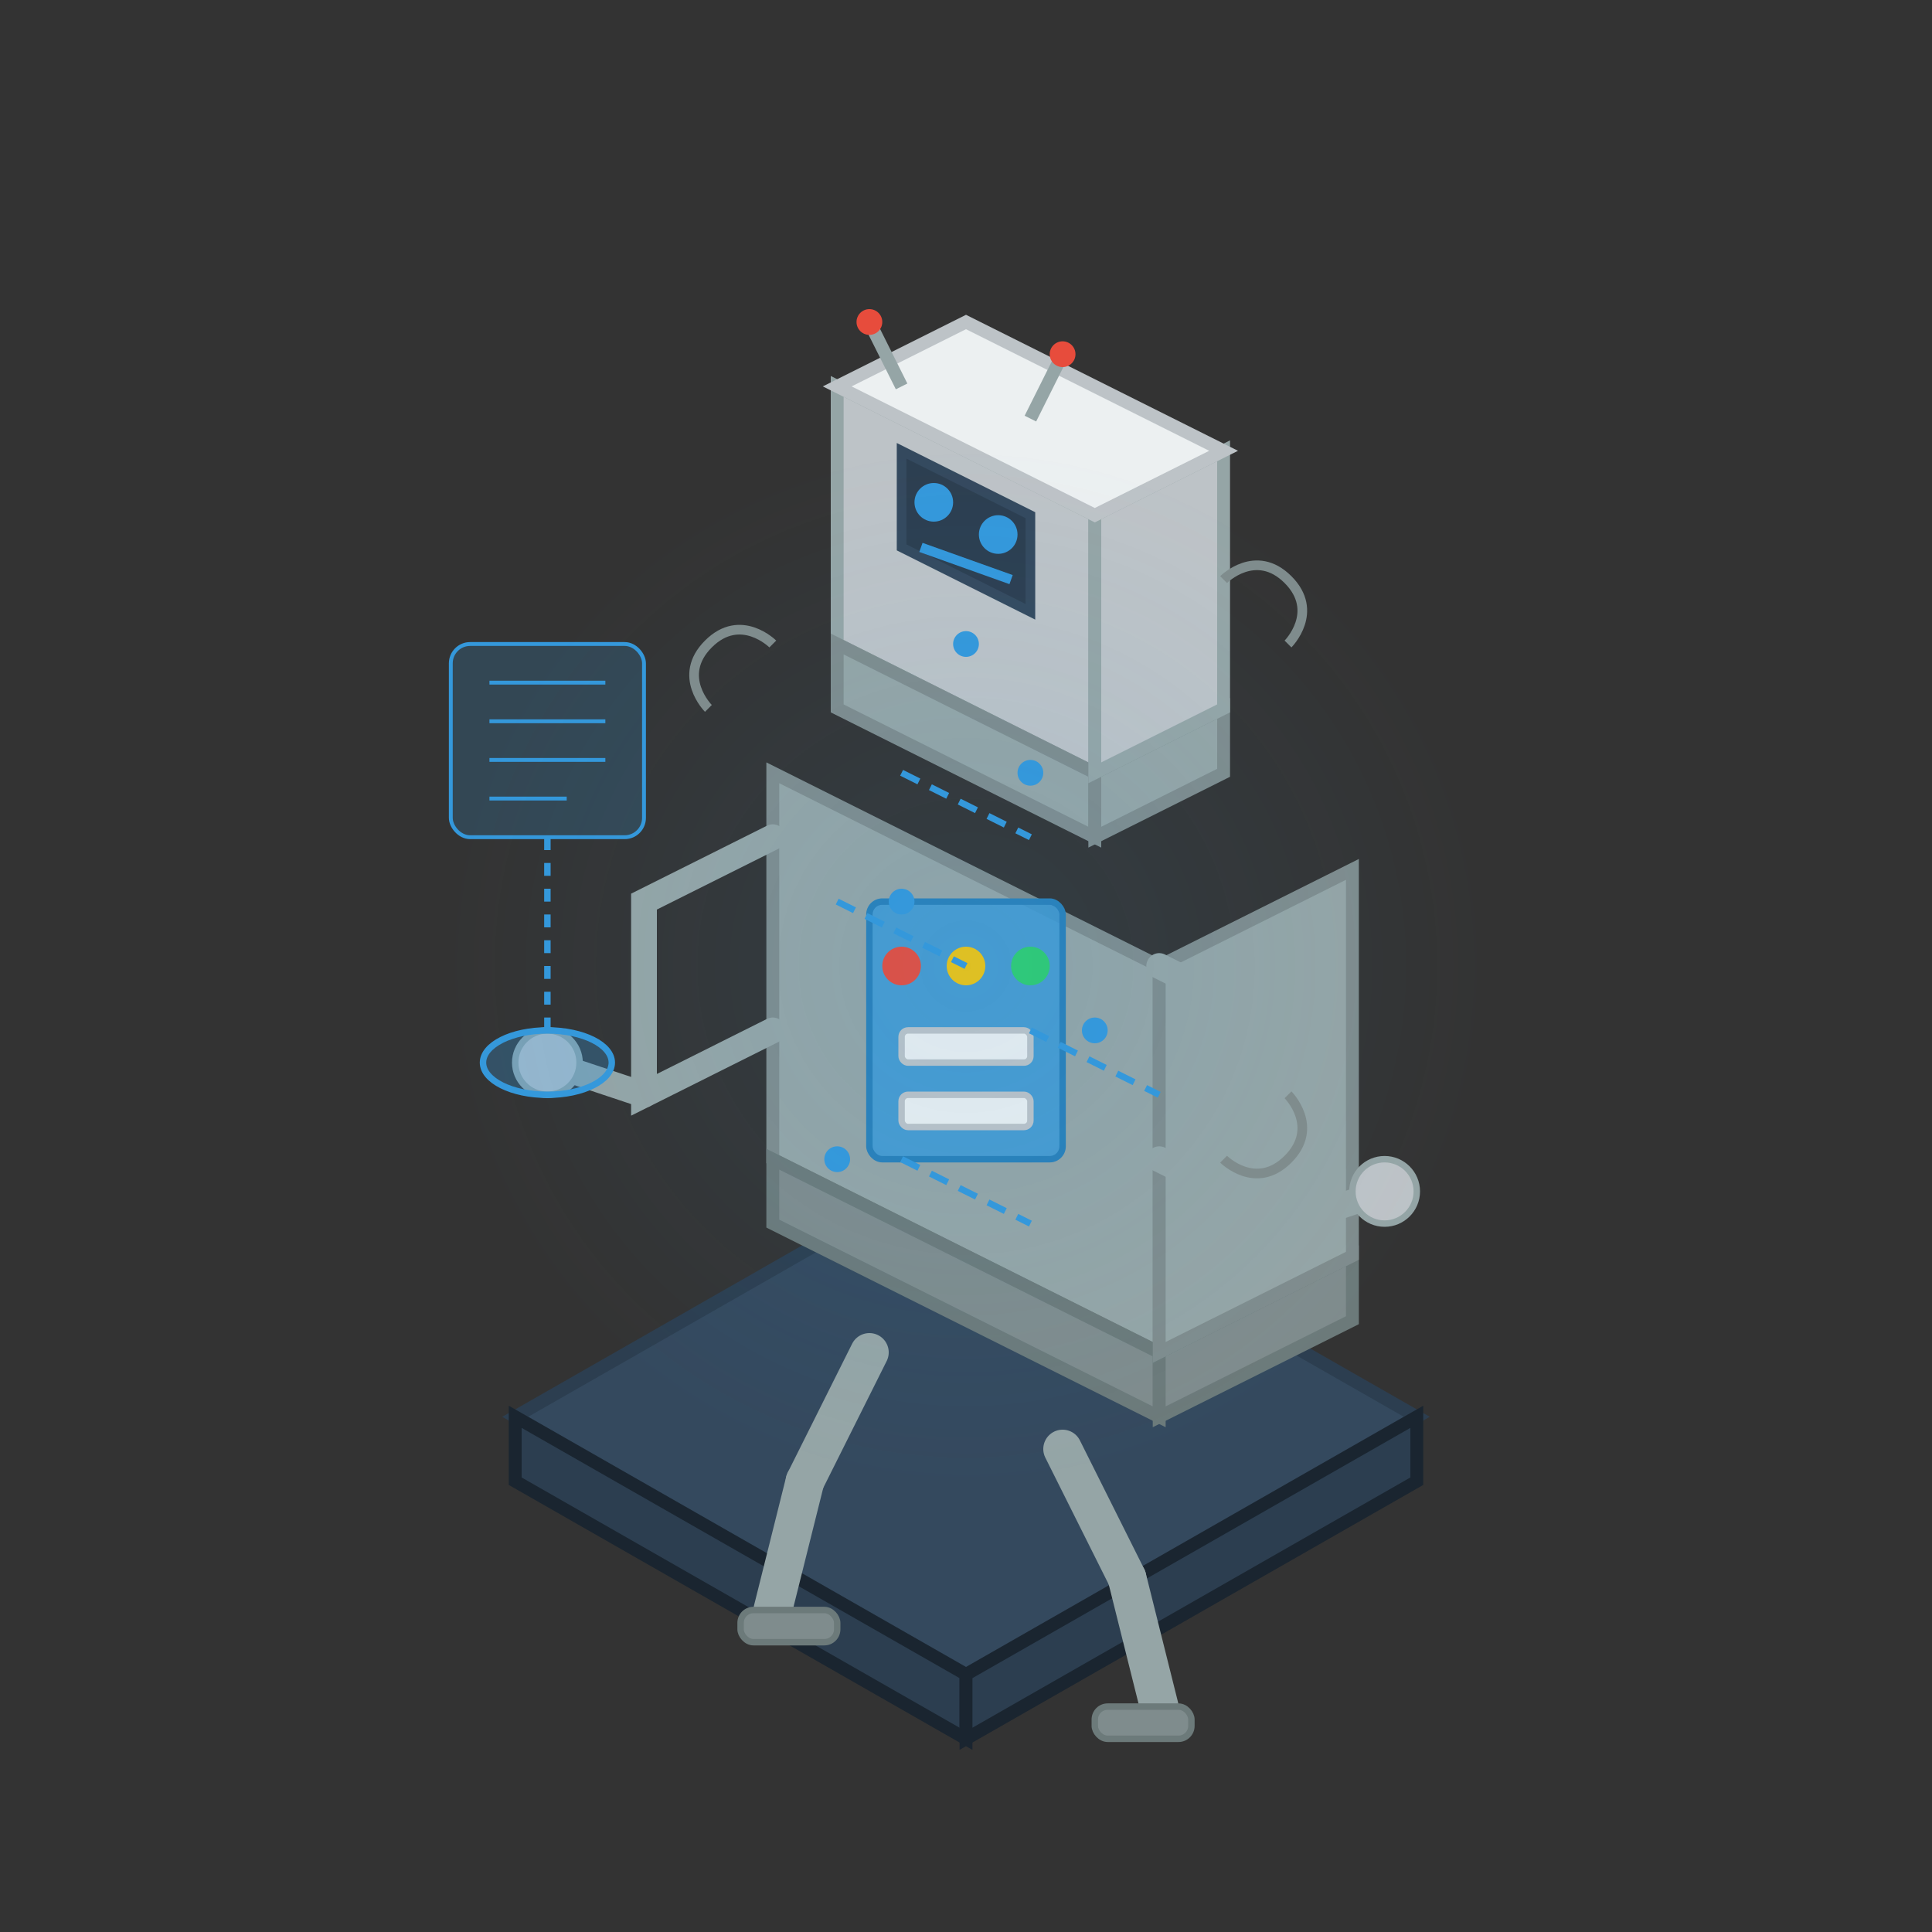 <svg width="300" height="300" viewBox="0 0 300 300" fill="none" xmlns="http://www.w3.org/2000/svg">
  <rect x="0" y="0" width="300" height="300" fill="#333333" stroke="none"/>
  <!-- 3D Robot Assistant Model -->
  
  <!-- Base Platform -->
  <g class="base-platform">
    <path d="M80 220L150 260L220 220L150 180L80 220Z" fill="#34495E" stroke="#2C3E50" stroke-width="2"/>
    <path d="M80 220L80 230L150 270L150 260L80 220Z" fill="#2C3E50" stroke="#1A2530" stroke-width="2"/>
    <path d="M150 260L150 270L220 230L220 220L150 260Z" fill="#2C3E50" stroke="#1A2530" stroke-width="2"/>
  </g>
  
  <!-- Robot Body -->
  <g class="robot-body">
    <!-- Main Body -->
    <path d="M120 180L180 210L180 150L120 120L120 180Z" fill="#95A5A6" stroke="#7F8C8D" stroke-width="2"/>
    <path d="M120 180L120 190L180 220L180 210L120 180Z" fill="#7F8C8D" stroke="#6C7A7A" stroke-width="2"/>
    <path d="M180 210L180 220L210 205L210 195L180 210Z" fill="#7F8C8D" stroke="#6C7A7A" stroke-width="2"/>
    <path d="M180 150L210 135L210 195L180 210L180 150Z" fill="#95A5A6" stroke="#7F8C8D" stroke-width="2"/>
    
    <!-- Body Details -->
    <rect x="135" y="140" width="30" height="40" rx="2" fill="#3498DB" fill-opacity="0.8" stroke="#2980B9" stroke-width="1" class="control-panel"/>
    
    <!-- Control Lights -->
    <circle cx="140" cy="150" r="3" fill="#E74C3C" class="control-light"/>
    <circle cx="150" cy="150" r="3" fill="#F1C40F" class="control-light"/>
    <circle cx="160" cy="150" r="3" fill="#2ECC71" class="control-light"/>
    
    <!-- Control Buttons -->
    <rect x="140" y="160" width="20" height="5" rx="1" fill="#ECF0F1" stroke="#BDC3C7" stroke-width="1" class="control-button"/>
    <rect x="140" y="170" width="20" height="5" rx="1" fill="#ECF0F1" stroke="#BDC3C7" stroke-width="1" class="control-button"/>
  </g>
  
  <!-- Robot Head -->
  <g class="robot-head">
    <!-- Head Base -->
    <path d="M130 100L170 120L170 80L130 60L130 100Z" fill="#BDC3C7" stroke="#95A5A6" stroke-width="2"/>
    <path d="M130 100L130 110L170 130L170 120L130 100Z" fill="#95A5A6" stroke="#7F8C8D" stroke-width="2"/>
    <path d="M170 120L170 130L190 120L190 110L170 120Z" fill="#95A5A6" stroke="#7F8C8D" stroke-width="2"/>
    <path d="M170 80L190 70L190 110L170 120L170 80Z" fill="#BDC3C7" stroke="#95A5A6" stroke-width="2"/>
    <path d="M130 60L170 80L190 70L150 50L130 60Z" fill="#ECF0F1" stroke="#BDC3C7" stroke-width="2"/>
    
    <!-- Face Screen -->
    <path d="M140 70L160 80L160 95L140 85L140 70Z" fill="#2C3E50" stroke="#34495E" stroke-width="1.5" class="face-screen"/>
    
    <!-- Eyes -->
    <circle cx="145" cy="78" r="3" fill="#3498DB" class="robot-eye"/>
    <circle cx="155" cy="83" r="3" fill="#3498DB" class="robot-eye"/>
    
    <!-- Mouth -->
    <path d="M143 85L157 90" stroke="#3498DB" stroke-width="1.5" class="robot-mouth"/>
    
    <!-- Antennas -->
    <line x1="140" y1="60" x2="135" y2="50" stroke="#95A5A6" stroke-width="2" class="antenna"/>
    <circle cx="135" cy="50" r="2" fill="#E74C3C" class="antenna-light"/>
    
    <line x1="160" y1="65" x2="165" y2="55" stroke="#95A5A6" stroke-width="2" class="antenna"/>
    <circle cx="165" cy="55" r="2" fill="#E74C3C" class="antenna-light"/>
  </g>
  
  <!-- Robot Arms -->
  <g class="robot-arms">
    <!-- Left Arm -->
    <path d="M120 160L100 170L100 140L120 130" stroke="#95A5A6" stroke-width="4" stroke-linecap="round" class="arm"/>
    <path d="M100 170L85 165" stroke="#95A5A6" stroke-width="4" stroke-linecap="round" class="forearm"/>
    <circle cx="85" cy="165" r="5" fill="#BDC3C7" stroke="#95A5A6" stroke-width="1" class="hand"/>
    
    <!-- Right Arm -->
    <path d="M180 180L200 190L200 160L180 150" stroke="#95A5A6" stroke-width="4" stroke-linecap="round" class="arm"/>
    <path d="M200 190L215 185" stroke="#95A5A6" stroke-width="4" stroke-linecap="round" class="forearm"/>
    <circle cx="215" cy="185" r="5" fill="#BDC3C7" stroke="#95A5A6" stroke-width="1" class="hand"/>
  </g>
  
  <!-- Robot Legs -->
  <g class="robot-legs">
    <!-- Left Leg -->
    <path d="M135 210L125 230" stroke="#95A5A6" stroke-width="6" stroke-linecap="round" class="leg"/>
    <path d="M125 230L120 250" stroke="#95A5A6" stroke-width="6" stroke-linecap="round" class="lower-leg"/>
    <rect x="115" y="250" width="15" height="5" rx="2" fill="#7F8C8D" stroke="#6C7A7A" stroke-width="1" class="foot"/>
    
    <!-- Right Leg -->
    <path d="M165 225L175 245" stroke="#95A5A6" stroke-width="6" stroke-linecap="round" class="leg"/>
    <path d="M175 245L180 265" stroke="#95A5A6" stroke-width="6" stroke-linecap="round" class="lower-leg"/>
    <rect x="170" y="265" width="15" height="5" rx="2" fill="#7F8C8D" stroke="#6C7A7A" stroke-width="1" class="foot"/>
  </g>
  
  <!-- Holographic Projection -->
  <g class="holographic-projection">
    <!-- Projection Base -->
    <ellipse cx="85" cy="165" rx="10" ry="5" fill="#3498DB" fill-opacity="0.3" stroke="#3498DB" stroke-width="1"/>
    
    <!-- Projection Beam -->
    <path d="M85 160L85 130" stroke="#3498DB" stroke-width="1" stroke-dasharray="2 2" class="projection-beam"/>
    
    <!-- Projected Content -->
    <g class="projected-content" transform="translate(70, 100) scale(0.3)">
      <rect x="0" y="0" width="100" height="100" rx="10" fill="#3498DB" fill-opacity="0.2" stroke="#3498DB" stroke-width="2"/>
      
      <line x1="20" y1="20" x2="80" y2="20" stroke="#3498DB" stroke-width="2"/>
      <line x1="20" y1="40" x2="80" y2="40" stroke="#3498DB" stroke-width="2"/>
      <line x1="20" y1="60" x2="80" y2="60" stroke="#3498DB" stroke-width="2"/>
      <line x1="20" y1="80" x2="60" y2="80" stroke="#3498DB" stroke-width="2"/>
    </g>
  </g>
  
  <!-- Data Flow Particles -->
  <g class="data-particles">
    <circle cx="150" cy="100" r="2" fill="#3498DB" class="data-particle particle1"/>
    <circle cx="160" cy="120" r="2" fill="#3498DB" class="data-particle particle2"/>
    <circle cx="140" cy="140" r="2" fill="#3498DB" class="data-particle particle3"/>
    <circle cx="170" cy="160" r="2" fill="#3498DB" class="data-particle particle4"/>
    <circle cx="130" cy="180" r="2" fill="#3498DB" class="data-particle particle5"/>
  </g>
  
  <!-- Energy Field -->
  <g class="energy-field" opacity="0.5">
    <circle cx="150" cy="150" r="80" fill="url(#energy-gradient)" class="energy-glow"/>
  </g>
  
  <!-- Gear Elements -->
  <g class="gears">
    <path d="M110 110C110 110 105 105 110 100C115 95 120 100 120 100" stroke="#7F8C8D" stroke-width="1.5" class="gear"/>
    <path d="M190 90C190 90 195 85 200 90C205 95 200 100 200 100" stroke="#7F8C8D" stroke-width="1.5" class="gear"/>
    <path d="M200 170C200 170 205 175 200 180C195 185 190 180 190 180" stroke="#7F8C8D" stroke-width="1.5" class="gear"/>
  </g>
  
  <!-- Circuit Lines -->
  <g class="circuit-lines">
    <path d="M140 120L160 130" stroke="#3498DB" stroke-width="1" stroke-dasharray="3 2" class="circuit-line"/>
    <path d="M130 140L150 150" stroke="#3498DB" stroke-width="1" stroke-dasharray="3 2" class="circuit-line"/>
    <path d="M160 160L180 170" stroke="#3498DB" stroke-width="1" stroke-dasharray="3 2" class="circuit-line"/>
    <path d="M140 180L160 190" stroke="#3498DB" stroke-width="1" stroke-dasharray="3 2" class="circuit-line"/>
  </g>
  
  <!-- Gradients -->
  <defs>
    <radialGradient id="energy-gradient" cx="0.5" cy="0.5" r="0.5" gradientUnits="objectBoundingBox">
      <stop offset="0%" stop-color="#3498DB" stop-opacity="0.2"/>
      <stop offset="100%" stop-color="#3498DB" stop-opacity="0"/>
    </radialGradient>
  </defs>
</svg>